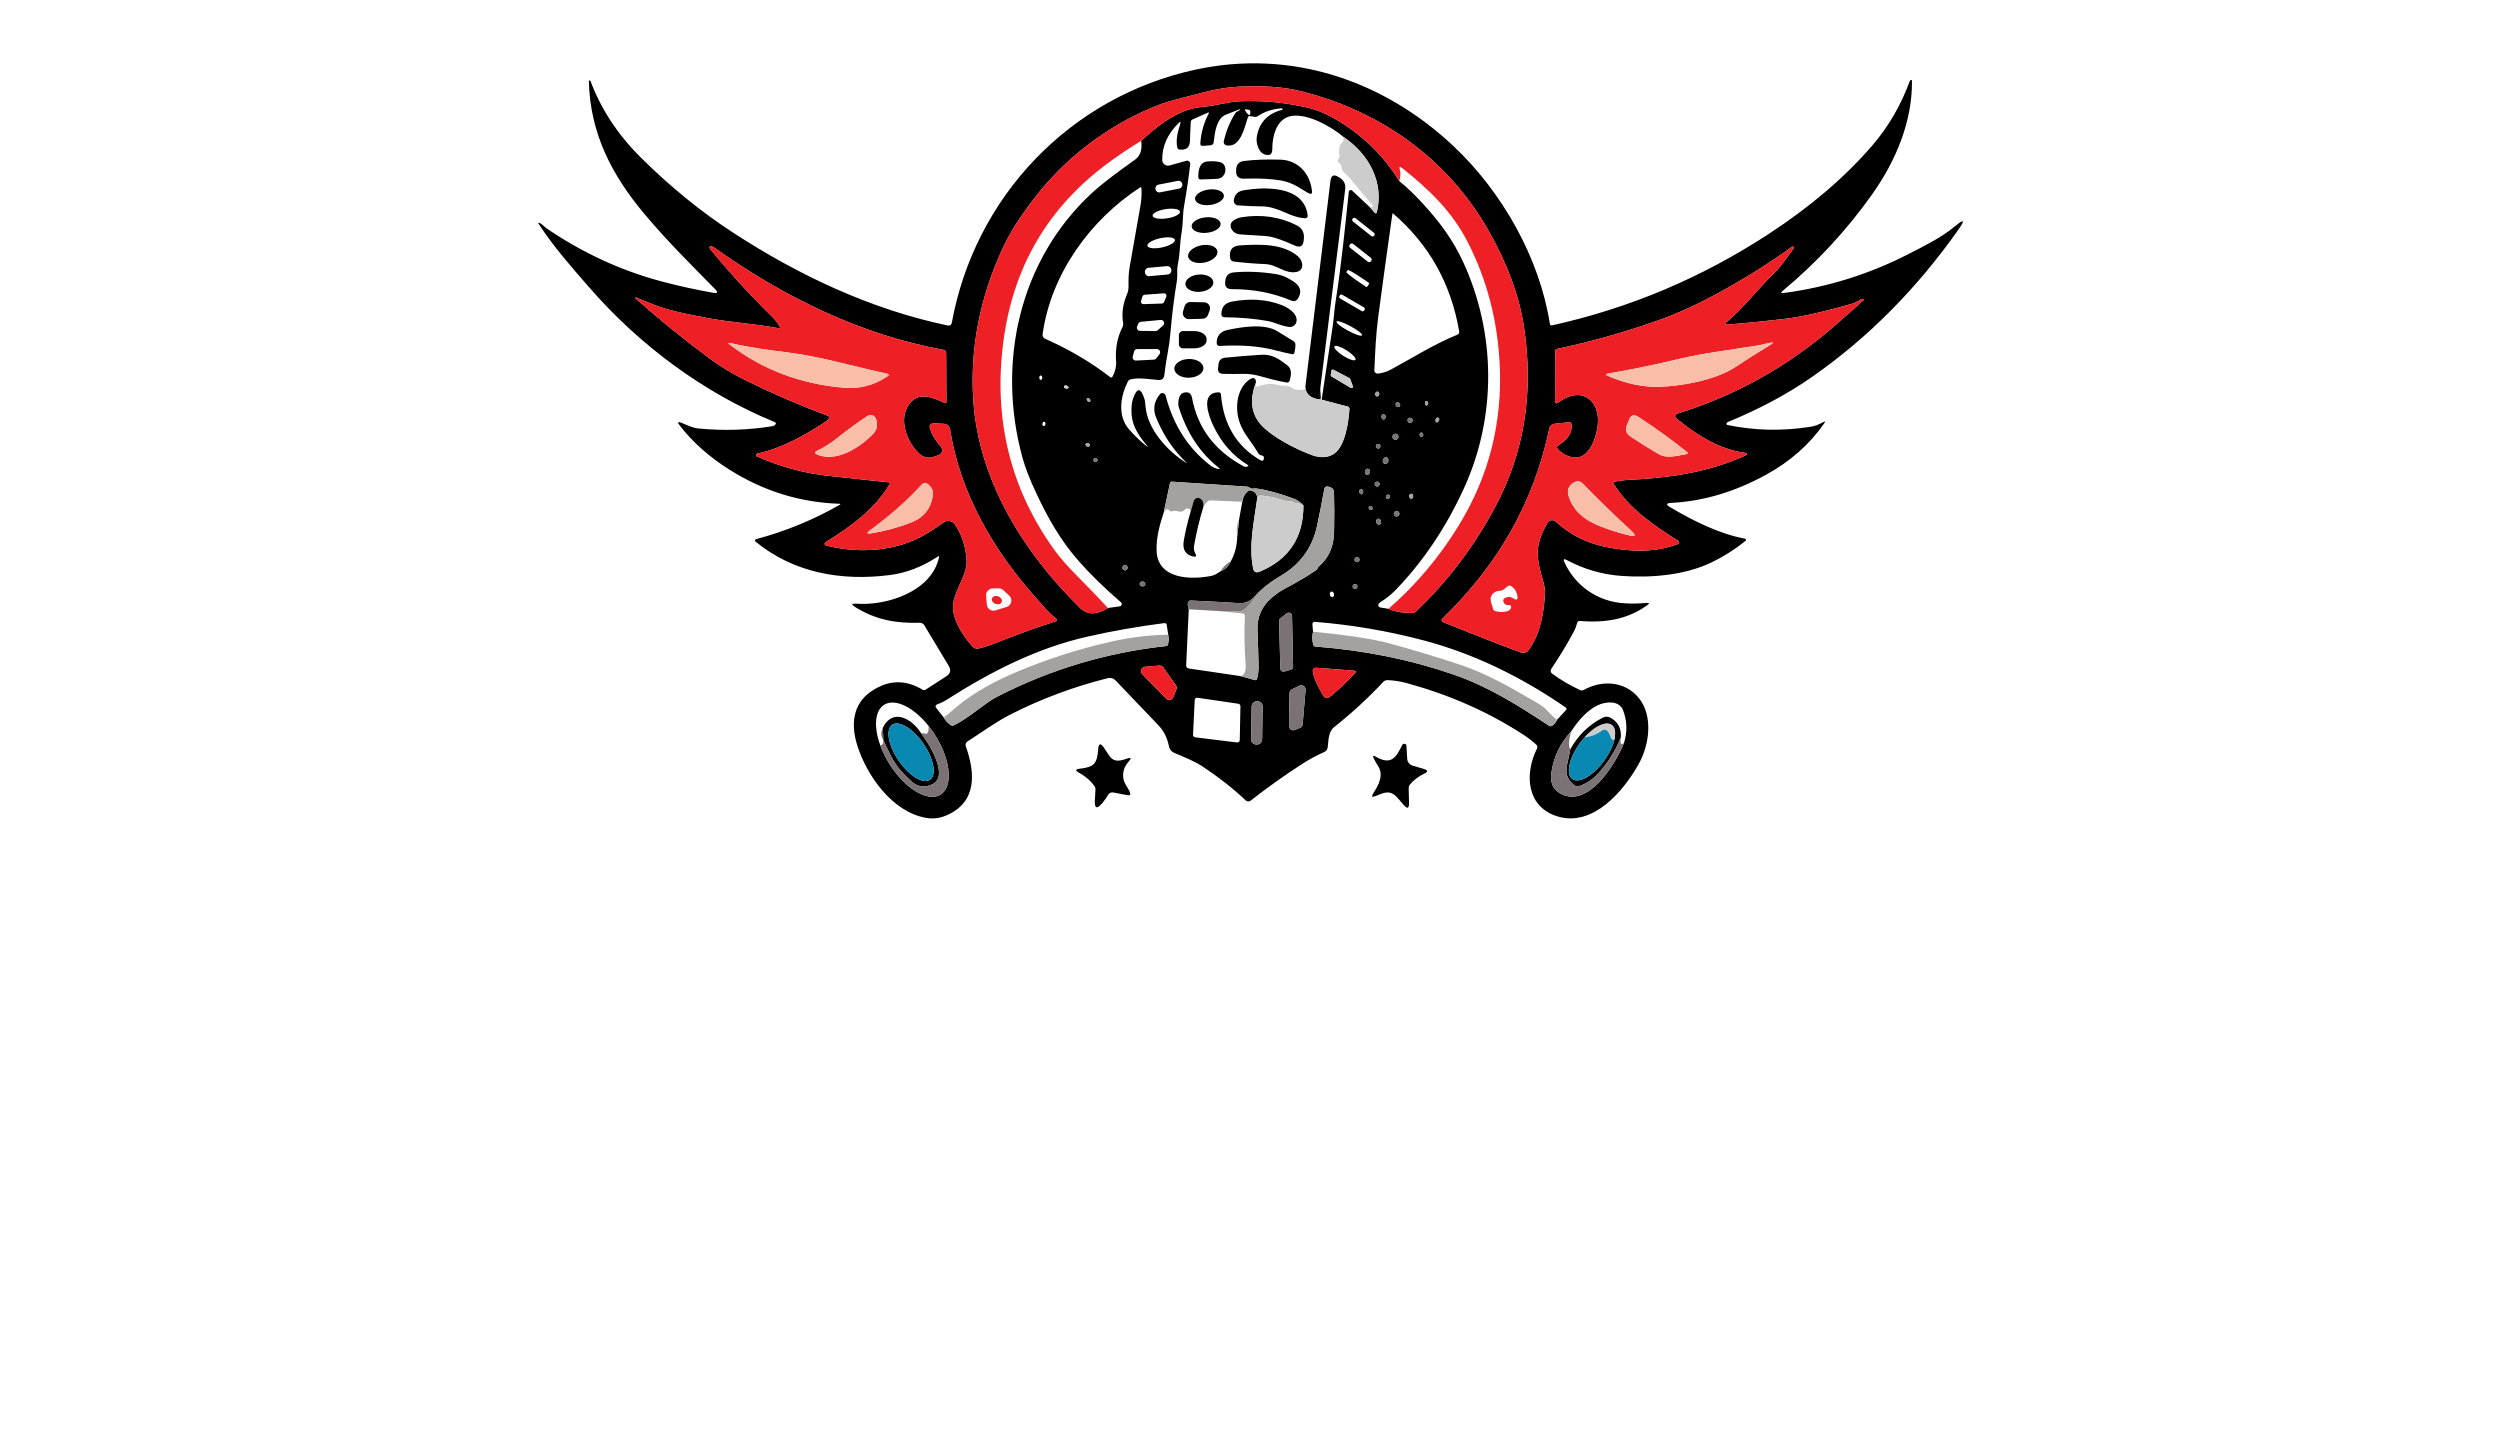 <?xml version="1.0" encoding="utf-8"?>
<svg xmlns="http://www.w3.org/2000/svg" width="490pt" height="280pt" viewBox="0 0 490 280" version="1.1" xmlns:xlink="http://www.w3.org/1999/xlink">
	<g id="surface2">
		<path d="M 183.844 109.069 Q 179.239 112.104 174.343 112.718 C 164.872 113.91 155.6 112.302 148.085 106.158 C 147.911 106.015 147.973 105.73 148.19 105.674 Q 156.786 103.39 164.562 98.959 Q 164.922 98.754 164.506 98.736 Q 153.006 98.351 143.076 92.12 Q 136.982 88.291 133.19 83.344 Q 132.507 82.457 133.55 82.867 C 134.68 83.313 135.685 83.866 136.92 83.984 Q 144.268 84.697 151.448 83.524 C 151.647 83.493 151.827 83.388 151.957 83.227 Q 152.23 82.879 151.852 82.73 C 137.913 77.014 125.358 67.674 115.521 56.367 C 112.009 52.339 108.521 48.398 105.598 43.917 Q 105.337 43.526 105.772 43.706 C 106.324 43.942 106.634 44.42 107.118 44.749 Q 117.762 51.997 129.708 55.169 Q 134.791 56.516 139.793 57.384 Q 141.072 57.608 140.166 56.677 C 135.474 51.886 130.912 47.417 126.357 41.993 C 119.884 34.291 115.695 26.174 115.41 15.983 Q 115.41 15.847 115.528 15.779 Q 115.565 15.76 115.608 15.76 Q 115.695 15.766 115.726 15.847 Q 118.823 24.169 125.674 30.953 Q 134.301 39.498 143.722 45.624 C 156.562 53.971 170.718 60.667 185.818 63.808 C 186.153 63.876 186.482 63.659 186.544 63.324 C 191.037 38.574 209.724 18.969 234.337 13.644 C 252.955 9.616 271.127 15.673 284.923 28.675 C 294.418 37.624 301.754 50.539 303.777 63.491 C 303.808 63.69 303.994 63.82 304.193 63.777 C 319.51 60.363 333.486 54.455 346.643 45.872 Q 358.955 37.841 367.03 28.445 Q 371.709 22.99 374.328 15.872 Q 374.396 15.679 374.607 15.661 Q 374.638 15.655 374.663 15.679 Q 374.744 15.748 374.744 15.853 C 374.818 23.822 371.604 31.53 366.887 38.164 Q 359.427 48.665 349.435 56.987 Q 348.759 57.546 349.628 57.428 Q 362.698 55.678 374.328 49.664 C 377.35 48.1 380.509 46.561 383.159 44.364 Q 385.909 42.086 383.848 45.003 Q 371.504 62.504 355.126 73.899 C 349.932 77.511 344.396 80.359 338.655 82.718 Q 338.426 82.811 338.395 83.059 C 338.382 83.171 338.457 83.276 338.568 83.295 Q 346.487 84.952 354.785 83.661 C 355.741 83.512 356.498 83.202 357.336 82.742 Q 357.938 82.414 357.547 82.972 Q 353.258 89.147 346.152 93.045 Q 336.924 98.103 327.54 98.568 Q 326.069 98.643 327.335 99.4 C 331.736 102.019 336.955 104.65 342.025 105.581 C 342.218 105.618 342.286 105.866 342.131 105.991 Q 338.966 108.578 335.174 110.36 C 330.041 112.761 323.593 113.289 317.803 112.879 Q 312.124 112.47 307.054 109.751 Q 306.235 109.317 306.613 110.161 C 308.748 114.884 313.248 117.993 318.535 118.254 Q 320.682 118.359 322.724 118.179 Q 323.568 118.105 322.879 118.601 C 318.914 121.462 314.588 122.095 309.623 121.717 Q 309.238 121.692 309.139 122.064 Q 308.885 123.02 308.419 123.889 Q 306.471 127.513 304.05 131.1 C 303.845 131.404 303.914 131.808 304.205 132.025 Q 306.694 133.856 309.704 135.258 Q 310.064 135.426 310.411 135.234 C 314.11 133.167 318.597 133.564 321.222 136.829 C 324.015 140.292 323.32 145.871 321.241 149.638 C 318.175 155.192 312.217 162.038 305.397 160.052 C 299.135 158.227 298.769 151.643 301.257 146.709 C 301.388 146.454 301.332 146.144 301.115 145.952 Q 299.967 144.909 298.638 144.04 Q 288.436 137.369 275.726 133.887 Q 273.907 133.39 271.983 133.304 C 271.642 133.291 271.319 133.428 271.09 133.676 Q 266.683 138.393 261.501 142.507 C 260.316 143.451 260.409 145.101 260.229 146.485 C 260.179 146.889 259.925 147.23 259.552 147.398 Q 257.331 148.378 255.264 149.706 Q 250.063 153.058 245.117 156.93 C 244.832 157.154 244.428 157.135 244.168 156.887 Q 240.438 153.362 235.789 150.29 C 234.008 149.11 232.059 148.378 230.129 147.553 Q 229.298 147.199 229.099 146.212 Q 228.615 143.786 227.088 142.197 Q 222.874 137.797 218.642 133.353 C 218.251 132.944 217.667 132.782 217.121 132.919 Q 207.173 135.42 198.187 139.963 C 195.301 141.415 192.477 143.5 189.616 145.331 C 189.306 145.53 189.169 145.921 189.293 146.268 C 191.186 151.556 191.484 157.166 185.601 159.773 Q 183.584 160.672 181.517 160.306 C 174.864 159.14 169.862 152.003 168 146.02 C 166.79 142.122 167.057 138.051 170.737 135.525 Q 175.727 132.1 180.847 135.196 Q 181.12 135.358 181.387 135.19 L 185.464 132.565 Q 186.705 131.764 185.942 130.498 L 181.163 122.548 C 180.977 122.232 180.629 122.046 180.263 122.058 C 175.627 122.207 171.643 121.5 167.615 118.98 Q 166.399 118.21 167.832 118.322 C 173.79 118.763 182.591 115.982 184.055 109.211 Q 184.13 108.876 183.844 109.069 Z M 217.146 119.166 L 219.473 118.843 C 219.864 118.787 220.007 118.303 219.709 118.049 Q 214.875 113.891 211.418 109.956 C 207.88 105.928 205.46 101.659 203.164 96.787 Q 201.215 92.66 200.402 89.693 C 195.326 71.199 199.707 50.986 214.13 37.723 Q 216.575 35.471 222.452 31.306 Q 224.047 30.171 223.669 27.608 C 227.343 24.281 231.029 21.315 235.92 20.924 C 238.39 20.725 240.587 19.949 243.063 19.85 Q 249.784 19.589 256.263 21.091 Q 259.025 21.73 261.954 23.468 Q 269.668 28.023 274.273 35.514 Q 276.396 37.202 278.866 39.896 C 282.118 43.439 284.743 46.94 286.791 51.377 C 293.208 65.322 293.363 81.607 286.971 95.62 Q 281.733 107.126 273.597 115.585 Q 272.281 116.95 270.481 118.074 Q 270.27 118.204 270.177 118.44 Q 270.09 118.676 270.227 118.881 Q 270.339 119.054 270.711 119.098 Q 271.301 119.166 272.132 119.34 Q 274.279 120.221 276.942 120.122 Q 277.252 120.116 277.482 119.898 Q 286.741 111.123 293.01 99.456 Q 301.642 83.388 298.694 64.05 Q 297.31 54.958 291.694 45.102 C 283.744 31.157 270.736 21.879 255.245 17.938 Q 249.89 16.573 242.529 17.001 Q 239.649 17.163 236.118 18.05 Q 232.891 18.863 229.757 19.713 Q 226.294 20.65 221.826 22.953 Q 210.046 29.035 202.096 39.685 C 199.85 42.701 198.062 45.369 196.517 48.696 Q 189.74 63.342 190.776 78.603 C 191.85 94.317 200.719 108.374 211.66 119.123 C 213.367 120.798 215.346 120.314 217.146 119.166 Z M 246.178 74.917 Q 244.217 80.049 247.233 83.344 C 249.294 85.591 253.799 87.974 257.101 89.184 Q 259.72 90.14 261.526 88.893 C 263.692 87.391 264.35 82.513 264.486 80.173 Q 264.511 79.782 264.133 79.683 L 259.044 78.342 Q 260.142 71.131 261.203 63.981 C 261.445 62.355 261.514 60.754 261.774 59.116 C 262.916 51.923 263.624 44.612 264.368 37.581 C 264.399 37.27 264.778 37.128 265.008 37.345 L 268.514 40.634 L 269.482 41.733 C 269.594 41.863 269.805 41.813 269.848 41.646 C 271.313 35.75 268.297 30.183 263.32 26.832 C 260.918 24.778 255.667 21.792 252.477 22.897 C 250.101 23.722 249.356 26.863 249.374 29.171 Q 249.393 30.791 247.86 30.258 Q 246.923 29.935 246.489 28.588 Q 246.184 27.657 246.352 26.695 Q 247.078 22.593 251.373 21.501 Q 251.385 21.501 251.385 21.488 L 251.348 21.315 Q 251.336 21.228 251.249 21.234 Q 248.561 21.401 246.532 22.754 Q 246.234 22.959 245.874 22.897 L 245.043 22.761 Q 244.676 22.698 244.565 23.052 C 243.988 24.802 243.193 28.768 240.649 28.532 Q 239.662 28.445 239.898 27.483 Q 240.63 24.511 242.144 22.146 Q 242.287 21.923 242.542 21.842 Q 242.684 21.799 242.808 21.706 Q 243.435 21.215 242.697 21.513 Q 241.53 21.985 240.258 22.481 C 238.396 23.207 238.067 26.199 237.887 27.85 Q 237.819 28.427 237.235 28.476 L 235.789 28.594 Q 235.225 28.638 235.262 28.073 Q 235.479 24.945 236.882 22.314 Q 237.086 21.929 236.683 22.103 L 233.729 23.412 C 233.536 23.499 233.406 23.685 233.394 23.896 Q 233.282 25.659 233.232 27.589 Q 233.183 29.569 231.166 29.308 Q 230.812 29.265 230.744 28.911 C 230.427 27.334 230.849 25.783 231.333 24.287 Q 231.551 23.605 231.035 24.101 Q 227.746 27.297 227.796 31.35 C 227.808 32.095 228.516 32.628 229.236 32.43 L 232.512 31.517 C 232.928 31.399 233.332 31.747 233.282 32.175 Q 232.804 36.308 232.078 40.373 C 231.786 42.012 231.904 43.613 231.637 45.239 Q 231.346 46.989 231.246 48.795 Q 231.16 50.34 230.837 51.954 C 230.626 53.034 230.831 54.039 230.669 55.045 Q 229.85 60.016 229.428 65.024 Q 229.248 67.171 228.863 69.188 Q 228.46 71.311 228.212 73.495 Q 228.088 74.575 227.008 74.476 C 225.524 74.346 222.974 73.942 221.552 74.37 C 221.341 74.433 221.162 74.581 221.056 74.786 C 219.616 77.666 218.971 81.526 221.317 84.182 Q 223.079 86.187 224.761 87.453 Q 225.183 87.769 224.842 87.366 C 223.396 85.684 221.962 83.642 221.801 81.315 Q 221.664 79.391 222.049 78.224 Q 223.228 74.681 224.358 78.336 Q 224.432 78.578 224.538 79.782 C 224.929 84.151 228.919 88.551 232.55 90.73 Q 232.73 90.841 232.575 90.692 Q 228.758 87.112 226.604 81.855 Q 225.605 79.416 227.324 77.287 C 227.659 76.872 228.323 77.014 228.46 77.529 Q 230.725 86.224 237.223 91.22 Q 237.918 91.754 238.75 91.915 Q 239.333 92.027 238.861 91.661 Q 233.394 87.354 231.023 79.739 C 230.973 79.577 230.949 79.416 230.949 79.248 Q 230.955 77.269 231.997 76.977 Q 233.375 76.592 233.642 78.001 Q 235.293 86.851 243.727 91.381 Q 244.087 91.574 244.472 91.45 Q 244.875 91.313 244.509 91.09 Q 240.183 88.433 237.837 83.506 C 237.024 81.799 235.069 76.94 238.843 76.903 Q 239.277 76.896 239.308 77.325 Q 240.022 86.081 246.973 90.165 Q 247.705 90.593 247.724 89.743 Q 247.736 89.327 247.302 89.271 C 247.01 89.234 246.755 89.06 246.607 88.812 Q 245.719 87.329 244.627 85.852 Q 243.472 84.3 242.914 82.637 C 242.082 80.167 242.343 76.58 244.453 74.743 Q 246.036 73.371 246.178 74.917 Z M 244.037 21.65 Q 244.31 22.165 244.652 22.432 Q 245.018 22.717 245.049 22.252 L 245.074 21.935 C 245.086 21.724 244.937 21.538 244.732 21.507 L 244.192 21.432 Q 243.907 21.395 244.037 21.65 Z M 231.718 36.03 C 231.637 35.632 231.253 35.371 230.851 35.447 L 227.051 36.193 C 226.648 36.271 226.387 36.662 226.468 37.06 L 226.48 37.121 C 226.561 37.519 226.946 37.779 227.347 37.703 L 231.147 36.958 C 231.551 36.879 231.811 36.488 231.73 36.091 L 231.718 36.03 Z M 223.427 36.761 C 213.646 43.129 205.988 53.71 204.349 65.508 C 204.293 65.881 204.498 66.247 204.846 66.402 Q 211.921 69.53 217.581 73.905 Q 217.872 74.128 218.052 73.812 Q 218.865 72.347 218.754 70.777 Q 218.487 67.122 219.982 64.18 Q 220.212 63.721 220.125 63.218 Q 219.672 60.543 220.882 57.707 Q 221.205 56.95 221.193 56.118 C 221.174 54.852 221.186 53.654 221.404 52.388 Q 222.446 46.412 223.532 40.28 Q 223.824 38.599 223.725 36.91 Q 223.706 36.582 223.427 36.761 Z M 231.283 41.483 C 231.209 40.982 229.943 40.764 228.458 40.992 C 226.977 41.217 225.835 41.807 225.909 42.305 C 225.984 42.806 227.25 43.023 228.734 42.796 C 230.216 42.57 231.358 41.981 231.283 41.483 Z M 272.908 41.913 Q 271.437 52.283 270.14 62.045 C 269.675 65.545 269.519 69.052 269.377 72.589 C 269.358 72.962 269.681 73.26 270.053 73.222 Q 271.369 73.092 272.56 72.459 C 276.861 70.157 281.106 67.426 285.649 65.601 C 285.897 65.502 286.046 65.241 286.003 64.974 Q 283.613 50.93 273.057 41.857 Q 272.933 41.751 272.908 41.913 Z M 269.358 46.178 C 269.495 46.009 269.464 45.76 269.294 45.628 L 265.686 42.768 C 265.516 42.632 265.268 42.663 265.136 42.831 L 265.113 42.861 C 264.977 43.03 265.008 43.278 265.177 43.41 L 268.786 46.27 C 268.955 46.406 269.203 46.375 269.335 46.207 L 269.358 46.178 Z M 230.289 47.003 C 230.179 46.505 228.888 46.369 227.395 46.694 C 225.903 47.02 224.786 47.684 224.893 48.179 C 225.003 48.677 226.294 48.814 227.787 48.489 C 229.279 48.162 230.396 47.498 230.289 47.003 Z M 268.758 51.125 C 268.905 50.942 268.874 50.676 268.688 50.532 L 265.215 47.799 C 265.032 47.653 264.766 47.684 264.623 47.87 L 264.546 47.968 C 264.399 48.15 264.43 48.417 264.617 48.56 L 268.089 51.293 C 268.272 51.439 268.539 51.408 268.682 51.222 L 268.758 51.125 Z M 152.528 64.317 C 147.836 63.423 143.132 63.206 138.378 62.281 C 134.562 61.542 130.615 60.816 127.108 59.308 Q 126.034 58.843 124.917 58.408 Q 124.154 58.117 124.762 58.657 Q 131.434 64.577 138.937 70.157 Q 142.257 72.627 146.198 74.569 Q 153.875 78.361 162.259 81.501 C 162.495 81.588 162.582 81.88 162.433 82.085 Q 162.191 82.414 161.862 82.631 C 157.71 85.33 153.298 87.863 148.494 88.88 Q 148.265 88.93 148.172 89.147 C 148.128 89.253 148.178 89.371 148.283 89.42 Q 155.116 92.474 162.384 93.274 Q 168.279 93.932 174.274 94.546 C 174.405 94.559 174.473 94.702 174.411 94.813 C 171.6 99.722 166.585 103.353 161.788 106.288 C 161.533 106.45 161.589 106.835 161.881 106.909 C 168.453 108.597 176.012 108.094 181.889 104.439 Q 183.472 103.452 184.93 102.397 C 185.638 101.882 186.631 102.05 187.133 102.763 Q 189.119 105.587 189.455 109.652 C 189.697 112.6 187.158 115.436 186.811 118.49 C 186.494 121.251 188.846 124.832 190.683 126.787 C 190.963 127.079 191.372 127.203 191.769 127.11 Q 193.495 126.694 195.115 126.049 Q 201.103 123.647 206.869 121.785 Q 207.471 121.593 206.968 121.214 C 205.472 120.085 204.467 118.769 203.251 117.416 C 194.606 107.815 188.213 96.607 186.227 84.257 Q 186.041 83.115 184.887 83.059 L 183.193 82.985 Q 181.871 82.922 182.324 84.17 Q 182.92 85.814 184.167 87.236 Q 185.458 88.7 183.615 89.333 L 183 89.538 C 182.02 89.879 180.934 89.644 180.176 88.93 C 177.744 86.634 176.074 82.271 178.116 79.323 C 179.953 76.667 182.709 77.84 185.185 78.988 Q 185.495 79.131 185.495 78.789 L 185.452 69.219 C 185.445 68.897 185.216 68.617 184.899 68.562 C 168.732 65.595 153.763 58.328 139.998 48.522 Q 139.688 48.299 139.328 48.268 C 139.098 48.249 138.962 48.51 139.104 48.69 Q 144.609 55.46 151.43 62.175 Q 152.206 62.939 152.789 63.95 Q 153.062 64.422 152.528 64.317 Z M 338.637 63.615 Q 337.774 63.69 338.432 63.125 C 341.938 60.134 344.557 56.602 347.853 53.394 C 349.317 51.966 350.372 50.266 351.57 48.64 Q 351.607 48.584 351.601 48.522 Q 351.589 48.404 351.521 48.361 Q 351.378 48.28 351.241 48.379 Q 343.279 54.083 334.491 58.65 Q 329.731 61.127 324.841 62.852 Q 315.203 66.259 305.186 68.388 Q 304.826 68.462 304.826 68.835 L 304.789 78.498 Q 304.789 79.373 305.49 78.851 C 309.952 75.537 313.725 78.429 313.154 83.388 C 312.881 85.734 311.497 90.022 308.494 89.662 Q 306.588 89.433 305.31 87.993 Q 304.975 87.62 305.391 87.341 C 306.886 86.317 308.277 85.126 308.003 83.096 C 307.972 82.879 307.774 82.724 307.557 82.749 L 304.714 83.053 C 304.199 83.109 303.771 83.487 303.665 83.996 C 300.506 98.953 293.345 110.931 282.664 121.307 C 282.478 121.487 282.54 121.804 282.782 121.903 Q 291.508 125.453 297.987 127.842 Q 299.042 128.227 299.687 127.296 C 301.94 124.038 302.499 120.531 302.797 116.771 Q 302.896 115.48 302.486 114.046 C 301.884 111.917 301.183 109.571 301.444 107.437 Q 301.71 105.221 303.318 102.465 C 303.653 101.895 304.423 101.777 304.907 102.223 Q 308.996 105.966 314.421 107.126 C 319.299 108.169 324.251 108.405 328.887 106.611 C 329.148 106.512 329.179 106.158 328.943 106.009 C 323.99 102.9 319.354 99.741 316.227 94.77 C 316.14 94.633 316.22 94.453 316.375 94.422 Q 317.642 94.143 318.839 94.081 C 326.913 93.69 334.472 92.685 341.864 89.383 Q 343.006 88.874 341.771 88.707 C 336.955 88.061 332.176 85.051 328.521 81.961 C 328.21 81.7 328.31 81.203 328.695 81.085 Q 345.805 75.816 359.421 63.994 Q 362.313 61.48 365.199 58.886 Q 365.261 58.83 365.255 58.75 Q 365.242 58.613 365.155 58.595 Q 365.006 58.557 364.882 58.632 Q 363.604 59.364 363.014 59.532 C 358.651 60.748 354.053 62.002 349.566 62.529 Q 344.067 63.168 338.637 63.615 Z M 229.582 52.873 C 229.54 52.438 229.161 52.122 228.725 52.159 L 225.116 52.488 C 224.68 52.525 224.364 52.91 224.402 53.344 L 224.409 53.418 C 224.451 53.853 224.829 54.17 225.265 54.132 L 228.875 53.803 C 229.31 53.766 229.627 53.381 229.588 52.947 L 229.582 52.873 Z M 267.949 56.218 L 268.359 55.609 C 268.396 55.56 268.384 55.485 268.328 55.454 L 266.832 54.443 C 265.43 53.493 264.226 52.817 264.145 52.935 L 263.89 53.313 C 263.816 53.425 264.89 54.288 266.298 55.237 L 267.794 56.249 C 267.85 56.28 267.918 56.267 267.949 56.218 Z M 227.728 59.494 C 227.92 59.488 228.088 59.37 228.156 59.197 L 228.596 58.16 C 228.733 57.831 228.472 57.465 228.112 57.49 L 224.351 57.769 C 224.153 57.782 223.985 57.918 223.923 58.104 L 223.644 58.986 C 223.538 59.302 223.787 59.625 224.122 59.612 L 227.728 59.494 Z M 267.459 60.715 C 267.552 60.549 267.496 60.345 267.336 60.248 L 263.066 57.763 C 262.904 57.67 262.693 57.726 262.6 57.886 L 262.519 58.026 C 262.426 58.191 262.482 58.396 262.642 58.493 L 266.911 60.978 C 267.074 61.071 267.285 61.015 267.378 60.854 L 267.459 60.715 Z M 226.493 64.888 C 226.648 64.894 226.797 64.838 226.915 64.732 L 227.963 63.789 C 228.404 63.386 228.081 62.653 227.486 62.709 L 223.625 63.069 C 223.402 63.088 223.203 63.231 223.11 63.435 L 222.874 63.981 C 222.701 64.391 222.999 64.844 223.439 64.85 L 226.493 64.888 Z M 266.964 65.726 C 267.093 65.483 266.081 64.683 264.7 63.936 C 263.32 63.193 262.091 62.784 261.959 63.031 C 261.83 63.274 262.842 64.075 264.223 64.821 C 265.603 65.564 266.832 65.974 266.964 65.726 Z M 265.676 70.517 C 265.864 70.225 265.088 69.393 263.95 68.673 C 262.811 67.947 261.737 67.6 261.547 67.897 C 261.358 68.189 262.134 69.021 263.272 69.741 C 264.412 70.467 265.485 70.814 265.676 70.517 Z M 226.164 70.492 C 226.344 70.485 226.511 70.392 226.623 70.25 L 227.262 69.418 C 227.572 69.008 227.281 68.419 226.766 68.419 L 222.887 68.419 C 222.601 68.419 222.359 68.605 222.285 68.878 L 222.012 69.89 C 221.9 70.299 222.223 70.69 222.645 70.672 L 226.164 70.492 Z M 264.772 76.034 C 264.983 76.158 265.243 75.947 265.157 75.711 L 264.629 74.265 C 264.604 74.203 264.561 74.147 264.499 74.116 L 261.352 72.471 C 261.191 72.391 260.992 72.49 260.961 72.664 L 260.825 73.502 C 260.806 73.607 260.856 73.719 260.949 73.775 L 264.772 76.034 Z M 204.006 74.451 C 204.169 74.445 204.287 74.246 204.281 74.011 C 204.269 73.775 204.132 73.588 203.972 73.595 C 203.809 73.601 203.691 73.799 203.698 74.035 C 203.71 74.271 203.846 74.457 204.006 74.451 Z M 208.743 75.562 C 208.538 75.593 208.464 75.848 208.613 75.984 Q 208.911 76.251 209.271 76.139 C 209.42 76.096 209.469 75.916 209.37 75.798 Q 209.115 75.506 208.743 75.562 Z M 269.837 77.704 C 270.053 77.753 270.27 77.579 270.329 77.317 C 270.388 77.058 270.258 76.803 270.045 76.759 C 269.83 76.71 269.613 76.884 269.553 77.146 C 269.495 77.405 269.625 77.66 269.837 77.704 Z M 213.651 78.709 C 213.77 78.603 213.739 78.367 213.577 78.191 C 213.416 78.013 213.187 77.958 213.07 78.063 C 212.951 78.169 212.982 78.404 213.144 78.581 C 213.305 78.758 213.534 78.814 213.651 78.709 Z M 279.653 79.469 C 279.828 79.447 279.946 79.236 279.919 78.996 C 279.89 78.752 279.728 78.572 279.556 78.593 C 279.381 78.615 279.263 78.826 279.29 79.066 C 279.319 79.311 279.48 79.49 279.653 79.469 Z M 274.293 79.715 C 274.478 79.571 274.491 79.279 274.321 79.064 C 274.155 78.845 273.864 78.789 273.683 78.931 C 273.498 79.075 273.485 79.366 273.655 79.582 C 273.82 79.801 274.112 79.857 274.293 79.715 Z M 271.207 82.227 C 271.437 82.215 271.611 81.967 271.592 81.676 C 271.574 81.383 271.375 81.16 271.146 81.173 C 270.916 81.185 270.742 81.433 270.761 81.724 C 270.779 82.016 270.978 82.24 271.207 82.227 Z M 276.88 82.383 C 276.88 82.103 276.656 81.88 276.377 81.88 C 276.098 81.88 275.874 82.103 275.874 82.383 C 275.874 82.662 276.098 82.885 276.377 82.885 C 276.656 82.885 276.88 82.662 276.88 82.383 Z M 281.534 81.942 Q 281.28 82.196 281.392 82.569 Q 281.503 82.929 281.814 82.711 Q 282.081 82.519 282.087 82.172 C 282.093 81.88 281.739 81.731 281.534 81.942 Z M 204.436 82.761 Q 204.287 82.978 204.3 83.245 C 204.312 83.469 204.573 83.58 204.74 83.431 Q 205.057 83.14 204.821 82.767 C 204.734 82.625 204.529 82.625 204.436 82.761 Z M 278.668 85.617 C 278.86 85.591 278.99 85.38 278.955 85.148 C 278.922 84.915 278.735 84.753 278.543 84.783 C 278.351 84.809 278.22 85.02 278.255 85.252 C 278.289 85.486 278.475 85.647 278.668 85.617 Z M 274.1 85.603 C 274.1 85.281 273.833 85.014 273.51 85.014 C 273.187 85.014 272.92 85.281 272.92 85.603 C 272.92 85.926 273.187 86.193 273.51 86.193 C 273.833 86.193 274.1 85.926 274.1 85.603 Z M 213.623 87.318 C 213.677 87.136 213.528 86.938 213.292 86.87 C 213.056 86.801 212.827 86.894 212.775 87.078 C 212.721 87.261 212.87 87.459 213.106 87.527 C 213.342 87.596 213.571 87.503 213.623 87.318 Z M 270.568 87.465 C 270.568 87.217 270.363 87.012 270.115 87.012 C 269.867 87.012 269.662 87.217 269.662 87.465 C 269.662 87.714 269.867 87.918 270.115 87.918 C 270.363 87.918 270.568 87.714 270.568 87.465 Z M 271.404 90.917 C 271.692 90.997 272.008 90.773 272.106 90.422 C 272.207 90.066 272.045 89.718 271.756 89.636 C 271.468 89.557 271.152 89.78 271.053 90.132 C 270.953 90.488 271.114 90.835 271.404 90.917 Z M 215.117 90.184 C 215.117 89.96 214.937 89.78 214.713 89.78 C 214.49 89.78 214.31 89.96 214.31 90.184 C 214.31 90.407 214.49 90.587 214.713 90.587 C 214.937 90.587 215.117 90.407 215.117 90.184 Z M 267.873 93.065 C 268.142 93.131 268.421 92.914 268.5 92.584 C 268.582 92.256 268.427 91.934 268.162 91.87 C 267.893 91.803 267.614 92.021 267.535 92.351 C 267.453 92.678 267.608 93.001 267.873 93.065 Z M 228.075 100.517 C 227.293 102.85 226.592 105.432 226.691 107.976 C 226.908 113.661 233.673 113.674 237.577 112.836 Q 238.166 112.712 239.203 111.986 Q 240.605 111.495 241.251 109.975 Q 242.43 107.896 242.498 105.115 L 242.87 101.764 L 243.485 98.351 Q 243.615 97.141 244.558 96.278 Q 244.788 96.067 245.098 96.129 Q 246.383 96.383 246.42 97.674 C 245.632 103.043 244.776 107.077 245.601 111.353 Q 245.818 112.488 246.886 112.048 Q 255.512 108.461 255.469 99.052 Q 254.619 98.14 253.632 97.767 Q 249.331 96.148 246.29 95.757 Q 246.005 95.719 245.682 95.769 Q 245.229 95.837 244.894 95.564 Q 244.689 95.403 244.434 95.384 L 229.726 94.41 Q 229.391 94.391 229.316 94.72 L 228.075 100.517 Z M 270.407 94.888 C 270.407 94.621 270.19 94.404 269.923 94.404 C 269.656 94.404 269.439 94.621 269.439 94.888 C 269.439 95.155 269.656 95.372 269.923 95.372 C 270.19 95.372 270.407 95.155 270.407 94.888 Z M 245.98 116.864 Q 244.577 118.353 242.777 118.21 Q 240.847 118.055 233.456 117.708 Q 232.444 117.664 232.997 119.421 L 232.488 130.424 C 232.475 130.722 232.686 130.976 232.978 131.02 L 243.181 132.522 L 245.967 133.297 Q 246.29 133.384 246.377 133.062 Q 246.706 131.851 246.681 130.554 Q 246.607 127.011 246.47 123.597 Q 246.302 119.638 249.3 117.112 Q 250.634 115.989 251.832 115.368 Q 255.152 113.649 258.013 111.713 Q 258.187 111.595 258.231 111.396 Q 258.28 111.191 258.435 111.061 Q 261.377 108.603 261.476 104.383 Q 261.576 100.07 261.464 96.458 C 261.445 95.744 260.775 95.409 260.148 95.353 C 259.869 95.328 259.621 95.521 259.571 95.794 Q 258.913 99.431 258.156 103.012 Q 256.797 109.422 251.156 112.774 Q 247.829 114.754 245.98 116.864 Z M 267.025 95.986 C 266.919 95.85 266.72 95.825 266.59 95.93 Q 266.497 96.005 266.46 96.117 Q 266.354 96.489 266.603 96.781 C 266.696 96.899 266.869 96.911 266.987 96.812 Q 267.403 96.464 267.025 95.986 Z M 276.608 97.743 C 276.824 97.736 276.998 97.519 276.991 97.252 C 276.985 96.985 276.812 96.768 276.593 96.775 C 276.377 96.781 276.203 96.998 276.21 97.265 C 276.216 97.532 276.39 97.749 276.608 97.743 Z M 271.747 97.717 C 271.915 97.854 272.176 97.811 272.338 97.622 C 272.498 97.432 272.498 97.165 272.331 97.024 C 272.163 96.886 271.903 96.93 271.74 97.118 C 271.58 97.308 271.58 97.575 271.747 97.717 Z M 268.945 99.86 C 269.079 99.716 269.054 99.474 268.888 99.317 C 268.725 99.158 268.477 99.145 268.343 99.287 C 268.21 99.431 268.235 99.673 268.4 99.83 C 268.564 99.989 268.812 100.002 268.945 99.86 Z M 274.286 100.691 C 274.286 100.386 274.044 100.144 273.74 100.144 C 273.435 100.144 273.193 100.386 273.193 100.691 C 273.193 100.995 273.435 101.237 273.74 101.237 C 274.044 101.237 274.286 100.995 274.286 100.691 Z M 270.359 102.831 C 270.612 102.763 270.754 102.453 270.671 102.133 C 270.587 101.814 270.314 101.609 270.057 101.678 C 269.805 101.746 269.662 102.056 269.746 102.376 C 269.83 102.695 270.103 102.9 270.359 102.831 Z M 266.466 109.689 C 266.466 109.416 266.249 109.199 265.976 109.199 C 265.703 109.199 265.485 109.416 265.485 109.689 C 265.485 109.962 265.703 110.18 265.976 110.18 C 266.249 110.18 266.466 109.962 266.466 109.689 Z M 221.019 111.266 C 221.019 110.98 220.789 110.751 220.504 110.751 C 220.218 110.751 219.989 110.98 219.989 111.266 C 219.989 111.551 220.218 111.781 220.504 111.781 C 220.789 111.781 221.019 111.551 221.019 111.266 Z M 224.484 114.519 C 224.513 114.257 224.289 114.015 223.984 113.981 C 223.675 113.947 223.402 114.133 223.374 114.392 C 223.346 114.654 223.569 114.896 223.875 114.93 C 224.184 114.965 224.457 114.778 224.484 114.519 Z M 266.063 114.958 C 266.063 114.691 265.852 114.48 265.585 114.48 C 265.318 114.48 265.107 114.691 265.107 114.958 C 265.107 115.225 265.318 115.436 265.585 115.436 C 265.852 115.436 266.063 115.225 266.063 114.958 Z M 261.178 117.036 C 261.402 116.988 261.526 116.702 261.46 116.399 C 261.389 116.1 261.154 115.895 260.931 115.947 C 260.707 115.995 260.583 116.28 260.649 116.583 C 260.719 116.882 260.955 117.087 261.178 117.036 Z M 253.241 120.742 C 253.235 120.19 252.595 119.892 252.167 120.234 L 250.963 121.189 C 250.796 121.32 250.703 121.518 250.709 121.723 L 250.938 130.982 C 250.945 131.423 251.367 131.727 251.782 131.609 L 252.968 131.268 C 253.259 131.181 253.452 130.914 253.446 130.616 L 253.241 120.742 Z M 257.355 123.814 Q 257.076 125.087 257.386 126.347 C 257.436 126.551 257.61 126.706 257.827 126.725 Q 272.325 127.848 284.954 132.23 C 291.806 134.607 297.658 138.318 303.603 142.24 C 303.814 142.383 304.094 142.364 304.292 142.203 Q 304.975 141.645 305.173 141.086 L 306.955 139.15 C 307.085 139.007 307.054 138.784 306.899 138.678 C 298.21 132.689 288.876 128.109 279.027 125.515 Q 268.582 122.753 257.709 121.878 C 257.436 121.853 257.213 122.083 257.231 122.356 L 257.355 123.814 Z M 184.986 140.645 Q 185.39 141.446 186.351 142.122 Q 186.625 142.315 186.922 142.172 C 190.057 140.664 192.961 137.815 195.474 136.531 Q 211.083 128.531 228.553 126.626 Q 228.863 126.595 228.932 126.291 Q 229.174 125.254 228.963 124.404 L 228.683 122.474 C 228.652 122.251 228.447 122.102 228.224 122.126 Q 220.597 123.095 213.255 124.752 C 203.238 127.011 194.302 131.578 185.489 137.189 Q 184.651 137.722 183.639 138.076 C 183.379 138.169 183.286 138.492 183.459 138.709 L 184.986 140.645 Z M 227.994 130.803 C 227.814 130.554 227.523 130.424 227.219 130.449 L 224.426 130.685 C 223.706 130.747 223.377 131.622 223.886 132.137 L 228.553 136.928 C 228.987 137.369 229.732 137.22 229.962 136.649 L 230.576 135.128 C 230.682 134.855 230.651 134.551 230.477 134.315 L 227.994 130.803 Z M 257.312 131.591 C 257.56 133.223 258.541 134.923 259.366 136.363 C 259.627 136.822 260.235 136.928 260.645 136.593 Q 263.307 134.402 265.647 131.864 C 265.783 131.715 265.69 131.473 265.492 131.46 L 257.976 130.871 C 257.573 130.84 257.25 131.193 257.312 131.591 Z M 255.897 135.234 C 255.953 134.576 255.27 134.104 254.674 134.396 L 253.216 135.116 C 252.931 135.258 252.744 135.544 252.744 135.867 L 252.633 142.271 C 252.626 142.88 253.247 143.302 253.812 143.066 L 254.799 142.662 C 255.09 142.538 255.295 142.265 255.32 141.949 L 255.897 135.234 Z M 242.455 145.523 C 242.74 145.554 242.988 145.337 242.995 145.058 L 243.125 138.417 C 243.125 138.175 242.951 137.971 242.715 137.933 L 234.709 136.76 C 234.43 136.723 234.176 136.928 234.163 137.213 L 233.834 144.015 C 233.822 144.264 234.008 144.481 234.256 144.512 L 242.455 145.523 Z M 247.482 138.497 C 247.494 137.927 247.035 137.455 246.462 137.444 L 246.375 137.443 C 245.806 137.437 245.334 137.89 245.323 138.463 L 245.222 144.879 C 245.21 145.449 245.669 145.921 246.242 145.932 L 246.329 145.933 C 246.898 145.939 247.37 145.486 247.381 144.913 L 247.482 138.497 Z M 172.512 146.032 C 173.753 149.483 176.217 152.834 178.892 154.708 C 181.12 156.272 183.211 156.607 184.546 155.608 C 185.421 154.95 185.911 153.753 185.948 152.176 C 186.01 149.222 184.471 145.356 181.989 142.259 C 180.685 140.633 179.214 139.342 177.781 138.548 C 175.888 137.511 174.194 137.418 173.07 138.287 C 172.512 138.721 172.109 139.379 171.891 140.223 C 171.494 141.756 171.718 143.817 172.512 146.032 Z M 307.935 143.376 Q 304.702 146.802 304.063 151.5 C 303.833 153.231 304.243 154.628 305.769 155.497 C 311.28 158.637 316.717 149.619 318.299 145.629 Q 319.33 142.327 318.113 139.193 C 317.331 137.182 314.625 137.518 313.105 138.256 Q 310.393 139.578 307.935 143.376 Z" style="fill:#000000;"/>
		<path d="M 272.132 119.34 Q 280.25 112.277 285.972 102.9 Q 294.71 88.582 293.953 71.702 Q 293.357 58.415 287.561 47.237 C 284.501 41.335 280.02 37.09 274.881 32.976 Q 274.093 32.343 274.379 33.311 Q 274.639 34.18 274.273 35.514 Q 269.668 28.023 261.954 23.468 Q 259.025 21.73 256.263 21.091 Q 249.784 19.589 243.063 19.85 C 240.587 19.949 238.39 20.725 235.92 20.924 C 231.029 21.315 227.343 24.281 223.669 27.608 Q 220.473 29.55 217.463 31.747 Q 199.459 44.879 196.629 67.171 Q 193.749 89.848 206.639 107.765 Q 208.327 110.118 211.772 113.556 Q 214.521 116.299 217.146 119.166 C 215.346 120.314 213.367 120.798 211.66 119.123 C 200.719 108.374 191.85 94.317 190.776 78.603 Q 189.74 63.342 196.517 48.696 C 198.062 45.369 199.85 42.701 202.096 39.685 Q 210.046 29.035 221.826 22.953 Q 226.294 20.65 229.757 19.713 Q 232.891 18.863 236.118 18.05 Q 239.649 17.163 242.529 17.001 Q 249.89 16.573 255.245 17.938 C 270.736 21.879 283.744 31.157 291.694 45.102 Q 297.31 54.958 298.694 64.05 Q 301.642 83.388 293.01 99.456 Q 286.741 111.123 277.482 119.898 Q 277.252 120.116 276.942 120.122 Q 274.279 120.221 272.132 119.34 Z" style="fill:#ef1f26;"/>
		<path d="M 263.32 26.832 C 268.297 30.183 271.313 35.75 269.848 41.646 C 269.805 41.813 269.594 41.863 269.482 41.733 L 268.514 40.634 L 268.855 40.584 Q 269.277 40.516 268.998 40.187 Q 266.702 37.519 264.573 34.949 Q 264.157 34.44 263.648 34.037 Q 262.941 33.478 262.879 32.485 C 262.866 32.318 262.767 32.163 262.618 32.076 Q 261.948 31.71 262.401 31.021 C 262.531 30.828 262.581 30.593 262.538 30.363 Q 262.37 29.482 262.593 28.619 Q 262.668 28.321 262.898 28.116 Q 263.475 27.62 263.32 26.832 Z" style="fill:#cccccc;"/>
		<path d="M 255.494 37.295 Q 253.173 35.731 251.056 35.371 Q 248.17 34.875 243.808 35.018 Q 242.213 35.067 242.281 33.472 Q 242.287 33.361 242.287 33.249 Q 242.331 31.747 243.82 31.555 Q 246.898 31.17 250.969 31.294 C 254.569 31.406 256.89 34.192 257.169 37.661 C 257.188 37.897 256.946 38.071 256.729 37.978 Q 256.089 37.692 255.494 37.295 Z" style="fill:#000000;"/>
		<path d="M 234.865 34.738 C 234.852 33.534 235.026 31.803 236.596 31.654 Q 237.968 31.517 239.066 31.759 C 240.767 32.132 240.481 34.943 238.557 35.049 Q 236.863 35.142 235.305 35.167 Q 234.871 35.173 234.865 34.738 Z" style="fill:#000000;"/>
		<path d="M 258.814 78.311 Q 255.953 78.02 255.847 75.829 L 260.769 35.458 Q 260.967 33.807 262.37 34.707 L 262.618 34.862 Q 263.841 35.651 263.661 37.097 Q 262.308 47.87 260.943 58.75 Q 259.807 67.786 258.783 76.034 C 258.696 76.747 258.981 77.536 258.814 78.311 Z" style="fill:#000000;"/>
		<path d="M 256.3 42.186 Q 256.375 42.806 255.748 42.775 C 252.825 42.614 250.541 40.491 247.444 40.454 Q 245.111 40.429 242.641 40.256 C 242.138 40.218 241.766 39.771 241.828 39.275 Q 242.026 37.593 243.733 37.301 C 247.835 36.606 255.581 36.321 256.3 42.186 Z" style="fill:#000000;"/>
		<path d="M 239.878 38.274 C 239.991 39.107 238.818 39.951 237.262 40.167 C 235.702 40.38 234.349 39.877 234.233 39.047 C 234.12 38.214 235.293 37.37 236.849 37.154 C 238.408 36.941 239.761 37.444 239.878 38.274 Z" style="fill:#000000;"/>
		<path d="M 253.725 48.112 Q 250.007 46.412 248.189 46.275 Q 245.731 46.089 243.193 45.953 Q 241.896 45.884 241.338 44.823 C 241.058 44.289 241.207 43.632 241.691 43.278 Q 242.448 42.713 243.429 42.564 Q 249.225 41.683 254.116 44.141 Q 255.698 44.935 255.562 46.704 L 255.531 47.051 Q 255.388 48.87 253.725 48.112 Z" style="fill:#000000;"/>
		<path d="M 239.242 43.812 C 239.333 44.649 238.135 45.462 236.565 45.628 C 234.995 45.798 233.654 45.251 233.565 44.419 C 233.474 43.582 234.672 42.769 236.242 42.604 C 237.812 42.434 239.153 42.98 239.242 43.812 Z" style="fill:#000000;"/>
		<path d="M 238.607 49.209 C 238.793 50.142 237.657 51.147 236.08 51.462 C 234.498 51.774 233.071 51.271 232.885 50.342 C 232.699 49.41 233.834 48.404 235.412 48.089 C 236.993 47.777 238.421 48.28 238.607 49.209 Z" style="fill:#000000;"/>
		<path d="M 254.19 53.282 C 251.931 53.791 250.318 51.861 248.065 51.768 Q 244.949 51.638 241.865 51.271 Q 241.201 51.197 241.102 50.527 Q 240.76 48.237 243.063 48.094 C 247.072 47.846 251.441 47.721 254.426 50.26 C 255.351 51.042 255.742 52.928 254.19 53.282 Z" style="fill:#000000;"/>
		<path d="M 152.789 63.95 Q 152.206 62.939 151.43 62.175 Q 144.609 55.46 139.104 48.69 C 138.962 48.51 139.098 48.249 139.328 48.268 Q 139.688 48.299 139.998 48.522 C 153.763 58.328 168.732 65.595 184.899 68.562 C 185.216 68.617 185.445 68.897 185.452 69.219 L 185.495 78.789 Q 185.495 79.131 185.185 78.988 C 182.709 77.84 179.953 76.667 178.116 79.323 C 176.074 82.271 177.744 86.634 180.176 88.93 C 180.934 89.644 182.02 89.879 183 89.538 L 183.615 89.333 Q 185.458 88.7 184.167 87.236 Q 182.92 85.814 182.324 84.17 Q 181.871 82.922 183.193 82.985 L 184.887 83.059 Q 186.041 83.115 186.227 84.257 C 188.213 96.607 194.606 107.815 203.251 117.416 C 204.467 118.769 205.472 120.085 206.968 121.214 Q 207.471 121.593 206.869 121.785 Q 201.103 123.647 195.115 126.049 Q 193.495 126.694 191.769 127.11 C 191.372 127.203 190.963 127.079 190.683 126.787 C 188.846 124.832 186.494 121.251 186.811 118.49 C 187.158 115.436 189.697 112.6 189.455 109.652 Q 189.119 105.587 187.133 102.763 C 186.631 102.05 185.638 101.882 184.93 102.397 Q 183.472 103.452 181.889 104.439 C 176.012 108.094 168.453 108.597 161.881 106.909 C 161.589 106.835 161.533 106.45 161.788 106.288 C 166.585 103.353 171.6 99.722 174.411 94.813 C 174.473 94.702 174.405 94.559 174.274 94.546 Q 168.279 93.932 162.384 93.274 Q 155.116 92.474 148.283 89.42 C 148.178 89.371 148.128 89.253 148.172 89.147 Q 148.265 88.93 148.494 88.88 C 153.298 87.863 157.71 85.33 161.862 82.631 Q 162.191 82.414 162.433 82.085 C 162.582 81.88 162.495 81.588 162.259 81.501 Q 153.875 78.361 146.198 74.569 Q 142.257 72.627 138.937 70.157 Q 131.434 64.577 124.762 58.657 Q 124.154 58.117 124.917 58.408 Q 126.034 58.843 127.108 59.308 C 130.615 60.816 134.562 61.542 138.378 62.281 C 143.132 63.206 147.836 63.423 152.528 64.317 Q 153.062 64.422 152.789 63.95 Z M 143.07 67.562 Q 152.603 74.867 165.344 75.996 Q 170.06 76.412 174.07 73.675 C 174.231 73.564 174.188 73.309 173.995 73.272 C 167.547 71.907 160.888 69.896 154.446 69.083 C 150.778 68.617 146.968 68.152 143.219 67.252 Q 142.412 67.053 143.07 67.562 Z M 160.224 89.122 C 164.059 90.661 168.645 87.639 171.202 84.964 C 171.984 84.151 172.059 83.034 171.655 82.029 C 171.395 81.383 170.6 81.148 170.023 81.532 Q 166.889 83.636 163.873 86.032 Q 162.123 87.422 160.205 88.322 Q 159.293 88.75 160.224 89.122 Z M 178.83 102.298 Q 182.231 100.92 182.839 97.165 Q 183.044 95.906 181.982 94.987 Q 181.244 94.335 180.58 95.062 C 177.495 98.444 174.181 101.255 170.569 103.911 Q 169.409 104.762 170.824 104.526 Q 175.106 103.806 178.83 102.298 Z M 197.299 118.955 C 198.267 118.651 198.546 117.416 197.796 116.727 L 196.623 115.653 C 196.368 115.43 196.045 115.306 195.704 115.312 L 194.562 115.337 C 193.805 115.356 193.222 116.001 193.278 116.752 L 193.414 118.483 C 193.482 119.327 194.314 119.886 195.121 119.638 L 197.299 118.955 Z" style="fill:#ef1f26;"/>
		<path d="M 338.637 63.615 Q 344.067 63.168 349.566 62.529 C 354.053 62.002 358.651 60.748 363.014 59.532 Q 363.604 59.364 364.882 58.632 Q 365.006 58.557 365.155 58.595 Q 365.242 58.613 365.255 58.75 Q 365.261 58.83 365.199 58.886 Q 362.313 61.48 359.421 63.994 Q 345.805 75.816 328.695 81.085 C 328.31 81.203 328.21 81.7 328.521 81.961 C 332.176 85.051 336.955 88.061 341.771 88.707 Q 343.006 88.874 341.864 89.383 C 334.472 92.685 326.913 93.69 318.839 94.081 Q 317.642 94.143 316.375 94.422 C 316.22 94.453 316.14 94.633 316.227 94.77 C 319.354 99.741 323.99 102.9 328.943 106.009 C 329.179 106.158 329.148 106.512 328.887 106.611 C 324.251 108.405 319.299 108.169 314.421 107.126 Q 308.996 105.966 304.907 102.223 C 304.423 101.777 303.653 101.895 303.318 102.465 Q 301.71 105.221 301.444 107.437 C 301.183 109.571 301.884 111.917 302.486 114.046 Q 302.896 115.48 302.797 116.771 C 302.499 120.531 301.94 124.038 299.687 127.296 Q 299.042 128.227 297.987 127.842 Q 291.508 125.453 282.782 121.903 C 282.54 121.804 282.478 121.487 282.664 121.307 C 293.345 110.931 300.506 98.953 303.665 83.996 C 303.771 83.487 304.199 83.109 304.714 83.053 L 307.557 82.749 C 307.774 82.724 307.972 82.879 308.003 83.096 C 308.277 85.126 306.886 86.317 305.391 87.341 Q 304.975 87.62 305.31 87.993 Q 306.588 89.433 308.494 89.662 C 311.497 90.022 312.881 85.734 313.154 83.388 C 313.725 78.429 309.952 75.537 305.49 78.851 Q 304.789 79.373 304.789 78.498 L 304.826 68.835 Q 304.826 68.462 305.186 68.388 Q 315.203 66.259 324.841 62.852 Q 329.731 61.127 334.491 58.65 Q 343.279 54.083 351.241 48.379 Q 351.378 48.28 351.521 48.361 Q 351.589 48.404 351.601 48.522 Q 351.607 48.584 351.57 48.64 C 350.372 50.266 349.317 51.966 347.853 53.394 C 344.557 56.602 341.938 60.134 338.432 63.125 Q 337.774 63.69 338.637 63.615 Z M 325.17 75.81 C 329.408 75.711 336.266 74.519 340.163 71.919 Q 343.521 69.672 346.63 67.829 Q 348.368 66.799 346.413 67.302 Q 345.234 67.6 344.123 67.78 C 339.115 68.605 334.156 69.157 329.185 70.336 Q 322.191 72.006 315.19 73.222 Q 314.402 73.359 315.134 73.675 Q 320.316 75.922 325.17 75.81 Z M 321.092 81.7 Q 319.838 80.893 319.292 82.283 L 318.883 83.32 Q 318.324 84.728 319.59 85.572 Q 322.315 87.391 325.058 88.98 C 326.746 89.954 328.633 89.315 330.482 89.017 Q 331.065 88.924 330.6 88.558 Q 326.063 84.915 321.092 81.7 Z M 313.955 103.272 Q 316.649 104.296 319.317 104.929 Q 321.204 105.376 319.776 104.067 Q 314.948 99.648 310.145 94.714 C 309.772 94.335 309.201 94.23 308.723 94.447 C 307.718 94.913 307.06 95.85 307.383 96.985 C 308.332 100.355 310.833 102.081 313.955 103.272 Z M 294.909 117.255 Q 295.821 116.746 296.659 117.304 Q 297.583 117.919 297.41 116.82 Q 297.205 115.517 296.175 114.871 C 295.97 114.741 295.703 114.754 295.511 114.902 L 294.685 115.554 Q 294.4 115.778 294.046 115.784 C 292.606 115.796 291.793 116.957 292.314 118.279 Q 292.513 118.794 292.643 119.334 Q 292.73 119.675 293.065 119.774 C 293.81 119.998 295.889 120.153 296.162 119.141 Q 296.317 118.57 295.722 118.595 Q 294.809 118.645 294.648 117.819 C 294.604 117.596 294.71 117.373 294.909 117.255 Z" style="fill:#ef1f26;"/>
		<path d="M 252.198 54.412 C 253.762 55.225 255.717 56.298 254.42 58.47 Q 253.936 59.277 253.073 58.911 Q 247.717 56.646 241.474 56.677 Q 239.947 56.683 240.146 55.169 Q 240.152 55.088 240.165 55.007 Q 240.345 53.518 241.834 53.388 Q 245.769 53.04 250.026 53.717 Q 251.205 53.903 252.198 54.412 Z" style="fill:#000000;"/>
		<path d="M 237.816 55.283 C 237.893 56.218 236.726 57.074 235.212 57.199 C 233.698 57.322 232.413 56.658 232.335 55.724 C 232.258 54.79 233.425 53.934 234.939 53.809 C 236.453 53.686 237.738 54.35 237.816 55.283 Z" style="fill:#000000;"/>
		<path d="M 252.688 64.087 C 251.168 63.932 249.958 63.193 248.549 62.939 Q 244.658 62.219 239.96 62.182 C 239.637 62.182 239.376 61.915 239.383 61.592 Q 239.414 59.501 241.437 59.116 Q 246.755 58.11 251.143 59.768 C 252.366 60.227 254.327 61.394 254.128 62.945 C 254.035 63.653 253.396 64.155 252.688 64.087 Z" style="fill:#000000;"/>
		<path d="M 235.702 62.48 L 233.028 62.548 C 232.227 62.566 231.644 61.797 231.879 61.027 L 232.184 60.028 C 232.339 59.525 232.804 59.184 233.332 59.197 L 236.025 59.252 C 236.832 59.271 237.384 60.078 237.099 60.835 L 236.776 61.716 C 236.608 62.163 236.18 62.467 235.702 62.48 Z" style="fill:#000000;"/>
		<path d="M 250.063 68.679 C 246.501 67.742 242.808 67.593 239.01 67.811 C 238.731 67.829 238.495 67.612 238.483 67.333 C 238.396 65.936 239.147 64.999 240.493 64.701 C 243.317 64.068 247.786 63.355 250.324 64.9 Q 251.938 65.874 253.52 66.861 Q 253.899 67.097 253.905 67.544 Q 253.911 68.27 253.719 69.07 Q 253.613 69.505 253.185 69.412 Q 251.602 69.083 250.063 68.679 Z" style="fill:#000000;"/>
		<path d="M 231.066 65.657 C 231.066 65.235 231.408 64.894 231.83 64.894 L 234.089 64.894 C 235.417 64.894 236.491 65.589 236.491 66.451 L 236.491 66.712 C 236.491 67.575 235.417 68.27 234.089 68.27 L 231.83 68.27 C 231.408 68.27 231.066 67.929 231.066 67.507 L 231.066 65.657 Z" style="fill:#000000;"/>
		<path d="M 143.219 67.252 C 146.968 68.152 150.778 68.617 154.446 69.083 C 160.888 69.896 167.547 71.907 173.995 73.272 C 174.188 73.309 174.231 73.564 174.07 73.675 Q 170.06 76.412 165.344 75.996 Q 152.603 74.867 143.07 67.562 Q 142.412 67.053 143.219 67.252 Z" style="fill:#f8bea8;"/>
		<path d="M 340.163 71.919 C 336.266 74.519 329.408 75.711 325.17 75.81 Q 320.316 75.922 315.134 73.675 Q 314.402 73.359 315.19 73.222 Q 322.191 72.006 329.185 70.336 C 334.156 69.157 339.115 68.605 344.123 67.78 Q 345.234 67.6 346.413 67.302 Q 348.368 66.799 346.63 67.829 Q 343.521 69.672 340.163 71.919 Z" style="fill:#f8bea8;"/>
		<path d="M 240.103 70.113 Q 243.479 69.772 247.122 69.536 C 249.319 69.393 250.634 70.318 252.329 71.615 C 253.284 72.353 253.055 73.595 252.794 74.575 C 252.72 74.855 252.446 75.022 252.161 74.972 Q 249.741 74.526 247.215 73.787 Q 245.347 73.241 243.671 73.278 Q 241.697 73.328 239.718 73.272 Q 238.607 73.241 238.737 72.136 L 238.83 71.373 Q 238.961 70.231 240.103 70.113 Z" style="fill:#000000;"/>
		<path d="M 235.869 72.114 C 235.901 73.129 234.647 73.986 233.076 74.035 C 231.501 74.079 230.204 73.297 230.174 72.283 C 230.142 71.267 231.395 70.411 232.967 70.362 C 234.542 70.318 235.839 71.1 235.869 72.114 Z" style="fill:#000000;"/>
		<path d="M 264.772 76.034 L 260.949 73.775 C 260.856 73.719 260.806 73.607 260.825 73.502 L 260.961 72.664 C 260.992 72.49 261.191 72.391 261.352 72.471 L 264.499 74.116 C 264.561 74.147 264.604 74.203 264.629 74.265 L 265.157 75.711 C 265.243 75.947 264.983 76.158 264.772 76.034 Z" style="fill:#cccccc;"/>
		<path d="M 246.178 74.917 Q 246.06 75.301 246.135 75.543 Q 246.234 75.866 246.557 75.748 Q 248.636 74.954 250.554 75.457 C 251.602 75.736 252.465 75.37 253.408 76.127 Q 253.644 76.319 253.942 76.356 Q 254.401 76.406 254.873 76.437 Q 255.804 76.493 255.847 75.829 Q 255.953 78.02 258.814 78.311 Q 258.907 78.386 259.044 78.342 L 264.133 79.683 Q 264.511 79.782 264.486 80.173 C 264.35 82.513 263.692 87.391 261.526 88.893 Q 259.72 90.14 257.101 89.184 C 253.799 87.974 249.294 85.591 247.233 83.344 Q 244.217 80.049 246.178 74.917 Z" style="fill:#cccccc;"/>
		<path d="M 208.743 75.562 Q 209.115 75.506 209.37 75.798 C 209.469 75.916 209.42 76.096 209.271 76.139 Q 208.911 76.251 208.613 75.984 C 208.464 75.848 208.538 75.593 208.743 75.562 Z" style="fill:#cccccc;"/>
		<path d="M 269.837 77.704 C 269.625 77.66 269.495 77.405 269.553 77.146 C 269.613 76.884 269.83 76.71 270.045 76.759 C 270.258 76.803 270.388 77.058 270.329 77.317 C 270.27 77.579 270.053 77.753 269.837 77.704 Z" style="fill:#a4a2a1;"/>
		<path d="M 213.651 78.709 C 213.534 78.814 213.305 78.758 213.144 78.581 C 212.982 78.404 212.951 78.169 213.07 78.063 C 213.187 77.958 213.416 78.013 213.577 78.191 C 213.739 78.367 213.77 78.603 213.651 78.709 Z" style="fill:#a4a2a1;"/>
		<path d="M 279.653 79.469 C 279.48 79.49 279.319 79.311 279.29 79.066 C 279.263 78.826 279.381 78.615 279.556 78.593 C 279.728 78.572 279.89 78.752 279.919 78.996 C 279.946 79.236 279.828 79.447 279.653 79.469 Z" style="fill:#a4a2a1;"/>
		<path d="M 274.293 79.715 C 274.112 79.857 273.82 79.801 273.655 79.582 C 273.485 79.366 273.498 79.075 273.683 78.931 C 273.864 78.789 274.155 78.845 274.321 79.064 C 274.491 79.279 274.478 79.571 274.293 79.715 Z" style="fill:#7b7275;"/>
		<path d="M 271.207 82.227 C 270.978 82.24 270.779 82.016 270.761 81.724 C 270.742 81.433 270.916 81.185 271.146 81.173 C 271.375 81.16 271.574 81.383 271.592 81.676 C 271.611 81.967 271.437 82.215 271.207 82.227 Z" style="fill:#7b7275;"/>
		<path d="M 160.224 89.122 Q 159.293 88.75 160.205 88.322 Q 162.123 87.422 163.873 86.032 Q 166.889 83.636 170.023 81.532 C 170.6 81.148 171.395 81.383 171.655 82.029 C 172.059 83.034 171.984 84.151 171.202 84.964 C 168.645 87.639 164.059 90.661 160.224 89.122 Z" style="fill:#f8bea8;"/>
		<path d="M 321.092 81.7 Q 326.063 84.915 330.6 88.558 Q 331.065 88.924 330.482 89.017 C 328.633 89.315 326.746 89.954 325.058 88.98 Q 322.315 87.391 319.59 85.572 Q 318.324 84.728 318.883 83.32 L 319.292 82.283 Q 319.838 80.893 321.092 81.7 Z" style="fill:#f8bea8;"/>
		<path d="M 276.88 82.383 C 276.88 82.662 276.656 82.885 276.377 82.885 C 276.098 82.885 275.874 82.662 275.874 82.383 C 275.874 82.103 276.098 81.88 276.377 81.88 C 276.656 81.88 276.88 82.103 276.88 82.383 Z" style="fill:#7b7275;"/>
		<path d="M 281.534 81.942 C 281.739 81.731 282.093 81.88 282.087 82.172 Q 282.081 82.519 281.814 82.711 Q 281.503 82.929 281.392 82.569 Q 281.28 82.196 281.534 81.942 Z" style="fill:#a4a2a1;"/>
		<path d="M 278.668 85.617 C 278.475 85.647 278.289 85.486 278.255 85.252 C 278.22 85.02 278.351 84.809 278.543 84.783 C 278.735 84.753 278.922 84.915 278.955 85.148 C 278.99 85.38 278.86 85.591 278.668 85.617 Z" style="fill:#7b7275;"/>
		<path d="M 274.1 85.603 C 274.1 85.926 273.833 86.193 273.51 86.193 C 273.187 86.193 272.92 85.926 272.92 85.603 C 272.92 85.281 273.187 85.014 273.51 85.014 C 273.833 85.014 274.1 85.281 274.1 85.603 Z" style="fill:#7b7275;"/>
		<path d="M 213.623 87.318 C 213.571 87.503 213.342 87.596 213.106 87.527 C 212.87 87.459 212.721 87.261 212.775 87.078 C 212.827 86.894 213.056 86.801 213.292 86.87 C 213.528 86.938 213.677 87.136 213.623 87.318 Z" style="fill:#a4a2a1;"/>
		<path d="M 270.568 87.465 C 270.568 87.714 270.363 87.918 270.115 87.918 C 269.867 87.918 269.662 87.714 269.662 87.465 C 269.662 87.217 269.867 87.012 270.115 87.012 C 270.363 87.012 270.568 87.217 270.568 87.465 Z" style="fill:#7b7275;"/>
		<path d="M 271.404 90.917 C 271.114 90.835 270.953 90.488 271.053 90.132 C 271.152 89.78 271.468 89.557 271.756 89.636 C 272.045 89.718 272.207 90.066 272.106 90.422 C 272.008 90.773 271.692 90.997 271.404 90.917 Z" style="fill:#7b7275;"/>
		<path d="M 215.117 90.184 C 215.117 90.407 214.937 90.587 214.713 90.587 C 214.49 90.587 214.31 90.407 214.31 90.184 C 214.31 89.96 214.49 89.78 214.713 89.78 C 214.937 89.78 215.117 89.96 215.117 90.184 Z" style="fill:#7b7275;"/>
		<path d="M 267.873 93.065 C 267.608 93.001 267.453 92.678 267.535 92.351 C 267.614 92.021 267.893 91.803 268.162 91.87 C 268.427 91.934 268.582 92.256 268.5 92.584 C 268.421 92.914 268.142 93.131 267.873 93.065 Z" style="fill:#7b7275;"/>
		<path d="M 313.955 103.272 C 310.833 102.081 308.332 100.355 307.383 96.985 C 307.06 95.85 307.718 94.913 308.723 94.447 C 309.201 94.23 309.772 94.335 310.145 94.714 Q 314.948 99.648 319.776 104.067 Q 321.204 105.376 319.317 104.929 Q 316.649 104.296 313.955 103.272 Z" style="fill:#f8bea8;"/>
		<path d="M 255.469 99.052 Q 254.401 98.537 253.849 98.562 Q 253.595 98.568 253.415 98.4 Q 253.197 98.208 252.924 98.239 C 252.254 98.32 251.087 97.96 250.467 97.73 Q 249.747 97.47 248.977 97.37 Q 248.208 97.277 247.432 97.147 Q 246.625 97.01 246.42 97.674 Q 246.383 96.383 245.098 96.129 Q 244.788 96.067 244.558 96.278 Q 243.615 97.141 243.485 98.351 L 237.279 98.078 Q 236.956 98.065 236.714 98.27 Q 236.199 98.698 235.87 99.319 Q 235.988 98.258 235.318 97.755 C 234.827 97.389 234.126 97.631 233.958 98.22 L 233.356 100.318 Q 233.443 99.791 232.804 99.667 Q 232.481 99.604 232.264 99.859 C 231.476 100.79 230.651 99.853 229.776 100.2 Q 229.465 100.318 229.242 100.076 Q 228.609 99.387 228.075 100.517 L 229.316 94.72 Q 229.391 94.391 229.726 94.41 L 244.434 95.384 Q 244.689 95.403 244.894 95.564 Q 245.229 95.837 245.682 95.769 Q 246.005 95.719 246.29 95.757 Q 249.331 96.148 253.632 97.767 Q 254.619 98.14 255.469 99.052 Z" style="fill:#a4a2a1;"/>
		<path d="M 270.407 94.888 C 270.407 95.155 270.19 95.372 269.923 95.372 C 269.656 95.372 269.439 95.155 269.439 94.888 C 269.439 94.621 269.656 94.404 269.923 94.404 C 270.19 94.404 270.407 94.621 270.407 94.888 Z" style="fill:#7b7275;"/>
		<path d="M 178.83 102.298 Q 175.106 103.806 170.824 104.526 Q 169.409 104.762 170.569 103.911 C 174.181 101.255 177.495 98.444 180.58 95.062 Q 181.244 94.335 181.982 94.987 Q 183.044 95.906 182.839 97.165 Q 182.231 100.92 178.83 102.298 Z" style="fill:#f8bea8;"/>
		<path d="M 243.181 132.522 Q 244.292 132.255 244.136 130.132 Q 243.777 125.347 243.988 120.749 C 244 120.482 243.801 120.252 243.534 120.227 L 238.439 119.737 L 242.932 119.818 Q 243.249 119.824 243.516 119.656 Q 245.167 118.608 245.98 116.864 Q 247.829 114.754 251.156 112.774 Q 256.797 109.422 258.156 103.012 Q 258.913 99.431 259.571 95.794 C 259.621 95.521 259.869 95.328 260.148 95.353 C 260.775 95.409 261.445 95.744 261.464 96.458 Q 261.576 100.07 261.476 104.383 Q 261.377 108.603 258.435 111.061 Q 258.28 111.191 258.231 111.396 Q 258.187 111.595 258.013 111.713 Q 255.152 113.649 251.832 115.368 Q 250.634 115.989 249.3 117.112 Q 246.302 119.638 246.47 123.597 Q 246.607 127.011 246.681 130.554 Q 246.706 131.851 246.377 133.062 Q 246.29 133.384 245.967 133.297 L 243.181 132.522 Z" style="fill:#a4a2a1;"/>
		<path d="M 267.025 95.986 Q 267.403 96.464 266.987 96.812 C 266.869 96.911 266.696 96.899 266.603 96.781 Q 266.354 96.489 266.46 96.117 Q 266.497 96.005 266.59 95.93 C 266.72 95.825 266.919 95.85 267.025 95.986 Z" style="fill:#7b7275;"/>
		<path d="M 276.608 97.743 C 276.39 97.749 276.216 97.532 276.21 97.265 C 276.203 96.998 276.377 96.781 276.593 96.775 C 276.812 96.768 276.985 96.985 276.991 97.252 C 276.998 97.519 276.824 97.736 276.608 97.743 Z" style="fill:#a4a2a1;"/>
		<path d="M 271.747 97.717 C 271.58 97.575 271.58 97.308 271.74 97.118 C 271.903 96.93 272.163 96.886 272.331 97.024 C 272.498 97.165 272.498 97.432 272.338 97.622 C 272.176 97.811 271.915 97.854 271.747 97.717 Z" style="fill:#7b7275;"/>
		<path d="M 255.469 99.052 Q 255.512 108.461 246.886 112.048 Q 245.818 112.488 245.601 111.353 C 244.776 107.077 245.632 103.043 246.42 97.674 Q 246.625 97.01 247.432 97.147 Q 248.208 97.277 248.977 97.37 Q 249.747 97.47 250.467 97.73 C 251.087 97.96 252.254 98.32 252.924 98.239 Q 253.197 98.208 253.415 98.4 Q 253.595 98.568 253.849 98.562 Q 254.401 98.537 255.469 99.052 Z" style="fill:#cccccc;"/>
		<path d="M 235.87 99.319 Q 234.722 103.055 234.039 106.946 Q 233.896 107.778 234.281 108.473 Q 234.74 109.28 233.834 109.069 Q 231.563 108.547 232.028 105.928 Q 232.525 103.105 233.356 100.318 L 233.958 98.22 C 234.126 97.631 234.827 97.389 235.318 97.755 Q 235.988 98.258 235.87 99.319 Z" style="fill:#000000;"/>
		<path d="M 268.945 99.86 C 268.812 100.002 268.564 99.989 268.4 99.83 C 268.235 99.673 268.21 99.431 268.343 99.287 C 268.477 99.145 268.725 99.158 268.888 99.317 C 269.054 99.474 269.079 99.716 268.945 99.86 Z" style="fill:#7b7275;"/>
		<path d="M 274.286 100.691 C 274.286 100.995 274.044 101.237 273.74 101.237 C 273.435 101.237 273.193 100.995 273.193 100.691 C 273.193 100.386 273.435 100.144 273.74 100.144 C 274.044 100.144 274.286 100.386 274.286 100.691 Z" style="fill:#7b7275;"/>
		<path d="M 242.87 101.764 L 242.498 105.115 Q 242.182 103.241 242.87 101.764 Z" style="fill:#a4a2a1;"/>
		<path d="M 270.359 102.831 C 270.103 102.9 269.83 102.695 269.746 102.376 C 269.662 102.056 269.805 101.746 270.057 101.678 C 270.314 101.609 270.587 101.814 270.671 102.133 C 270.754 102.453 270.612 102.763 270.359 102.831 Z" style="fill:#7b7275;"/>
		<path d="M 266.466 109.689 C 266.466 109.962 266.249 110.18 265.976 110.18 C 265.703 110.18 265.485 109.962 265.485 109.689 C 265.485 109.416 265.703 109.199 265.976 109.199 C 266.249 109.199 266.466 109.416 266.466 109.689 Z" style="fill:#7b7275;"/>
		<path d="M 241.251 109.975 Q 240.605 111.495 239.203 111.986 Q 239.935 110.763 241.251 109.975 Z" style="fill:#7b7275;"/>
		<path d="M 221.019 111.266 C 221.019 111.551 220.789 111.781 220.504 111.781 C 220.218 111.781 219.989 111.551 219.989 111.266 C 219.989 110.98 220.218 110.751 220.504 110.751 C 220.789 110.751 221.019 110.98 221.019 111.266 Z" style="fill:#7b7275;"/>
		<path d="M 224.484 114.519 C 224.457 114.778 224.184 114.965 223.875 114.93 C 223.569 114.896 223.346 114.654 223.374 114.392 C 223.402 114.133 223.675 113.947 223.984 113.981 C 224.289 114.015 224.513 114.257 224.484 114.519 Z" style="fill:#7b7275;"/>
		<path d="M 266.063 114.958 C 266.063 115.225 265.852 115.436 265.585 115.436 C 265.318 115.436 265.107 115.225 265.107 114.958 C 265.107 114.691 265.318 114.48 265.585 114.48 C 265.852 114.48 266.063 114.691 266.063 114.958 Z" style="fill:#7b7275;"/>
		<path d="M 196.348 117.982 C 196.201 118.39 195.648 118.558 195.116 118.36 C 194.587 118.167 194.277 117.677 194.427 117.272 C 194.575 116.864 195.127 116.696 195.659 116.894 C 196.188 117.087 196.498 117.577 196.348 117.982 Z" style="fill:#ef1f26;"/>
		<path d="M 245.98 116.864 Q 245.167 118.608 243.516 119.656 Q 243.249 119.824 242.932 119.818 L 238.439 119.737 L 232.997 119.421 Q 232.444 117.664 233.456 117.708 Q 240.847 118.055 242.777 118.21 Q 244.577 118.353 245.98 116.864 Z" style="fill:#7b7275;"/>
		<path d="M 253.241 120.742 L 253.446 130.616 C 253.452 130.914 253.259 131.181 252.968 131.268 L 251.782 131.609 C 251.367 131.727 250.945 131.423 250.938 130.982 L 250.709 121.723 C 250.703 121.518 250.796 121.32 250.963 121.189 L 252.167 120.234 C 252.595 119.892 253.235 120.19 253.241 120.742 Z" style="fill:#7b7275;"/>
		<path d="M 257.355 123.814 Q 267.521 124.807 272.399 126.129 Q 279.375 128.022 286.27 130.318 C 291.774 132.155 296.727 135.122 301.729 138.033 Q 302.586 138.529 303.467 139.51 Q 304.267 140.397 305.173 141.086 Q 304.975 141.645 304.292 142.203 C 304.094 142.364 303.814 142.383 303.603 142.24 C 297.658 138.318 291.806 134.607 284.954 132.23 Q 272.325 127.848 257.827 126.725 C 257.61 126.706 257.436 126.551 257.386 126.347 Q 257.076 125.087 257.355 123.814 Z" style="fill:#a4a2a1;"/>
		<path d="M 228.963 124.404 Q 229.174 125.254 228.932 126.291 Q 228.863 126.595 228.553 126.626 Q 211.083 128.531 195.474 136.531 C 192.961 137.815 190.057 140.664 186.922 142.172 Q 186.625 142.315 186.351 142.122 Q 185.39 141.446 184.986 140.645 Q 186.302 139.578 187.587 138.479 C 190.888 135.656 195.363 133.353 199.043 131.789 Q 207.943 127.997 217.792 125.757 Q 223.296 124.503 228.963 124.404 Z" style="fill:#a4a2a1;"/>
		<path d="M 227.994 130.803 L 230.477 134.315 C 230.651 134.551 230.682 134.855 230.576 135.128 L 229.962 136.649 C 229.732 137.22 228.987 137.369 228.553 136.928 L 223.886 132.137 C 223.377 131.622 223.706 130.747 224.426 130.685 L 227.219 130.449 C 227.523 130.424 227.814 130.554 227.994 130.803 Z" style="fill:#ef1f26;"/>
		<path d="M 259.366 136.363 C 258.541 134.923 257.56 133.223 257.312 131.591 C 257.25 131.193 257.573 130.84 257.976 130.871 L 265.492 131.46 C 265.69 131.473 265.783 131.715 265.647 131.864 Q 263.307 134.402 260.645 136.593 C 260.235 136.928 259.627 136.822 259.366 136.363 Z" style="fill:#ef1f26;"/>
		<path d="M 255.897 135.234 L 255.32 141.949 C 255.295 142.265 255.09 142.538 254.799 142.662 L 253.812 143.066 C 253.247 143.302 252.626 142.88 252.633 142.271 L 252.744 135.867 C 252.744 135.544 252.931 135.258 253.216 135.116 L 254.674 134.396 C 255.27 134.104 255.953 134.576 255.897 135.234 Z" style="fill:#7b7275;"/>
		<path d="M 247.381 144.913 C 247.37 145.486 246.898 145.939 246.329 145.933 L 246.242 145.932 C 245.669 145.921 245.21 145.449 245.222 144.879 L 245.323 138.463 C 245.334 137.89 245.806 137.437 246.375 137.443 L 246.462 137.444 C 247.035 137.455 247.494 137.927 247.482 138.497 L 247.381 144.913 Z" style="fill:#7b7275;"/>
		<path d="M 317.679 144.574 Q 316.127 148.347 313.403 151.438 Q 311.783 153.269 309.586 154.063 Q 309.009 154.274 308.531 153.889 C 306.874 152.549 306.787 151.264 307.296 149.173 Q 307.6 147.938 307.774 146.876 Q 310.045 142.755 314.141 140.664 Q 314.892 140.279 315.569 140.633 Q 317.89 141.843 317.679 144.574 Z M 310.598 144.512 C 309.418 145.821 308.456 147.391 307.929 148.868 C 307.395 150.364 307.358 151.618 307.83 152.331 C 308.121 152.772 308.587 152.989 309.183 152.964 C 310.107 152.927 311.286 152.319 312.466 151.27 C 314.352 149.595 315.922 147.087 316.413 144.99 C 316.642 144.003 316.611 143.177 316.326 142.613 C 316.022 142.011 315.432 141.738 314.65 141.843 C 313.471 142.005 311.969 142.991 310.598 144.512 Z" style="fill:#000000;"/>
		<path d="M 180.518 143.699 C 182.001 145.641 186.252 152.226 182.609 153.777 Q 180.369 154.727 178.656 153.169 Q 177.57 152.183 176.54 151.028 C 174.97 149.272 174.119 147.149 173.126 145.008 L 173.039 142.631 C 175.032 138.591 178.91 141.049 180.518 143.699 Z M 182.28 152.832 C 183.621 151.909 183.044 148.751 181 145.775 C 178.954 142.799 176.211 141.129 174.87 142.05 C 173.53 142.973 174.107 146.132 176.151 149.107 C 178.197 152.083 180.94 153.753 182.28 152.832 Z" style="fill:#000000;"/>
		<path d="M 316.413 144.99 Q 316.14 145.058 315.953 144.903 C 315.631 144.636 315.569 143.786 315.06 143.289 Q 314.52 142.755 313.918 143.221 Q 312.484 144.313 310.598 144.512 C 311.969 142.991 313.471 142.005 314.65 141.843 C 315.432 141.738 316.022 142.011 316.326 142.613 C 316.611 143.177 316.642 144.003 316.413 144.99 Z" style="fill:#cccccc;"/>
		<path d="M 182.28 152.832 C 180.94 153.753 178.197 152.083 176.151 149.107 C 174.107 146.132 173.53 142.973 174.87 142.05 C 176.211 141.129 178.954 142.799 181 145.775 C 183.044 148.751 183.621 151.909 182.28 152.832 Z" style="fill:#0988b1;"/>
		<path d="M 181.989 142.259 C 184.471 145.356 186.01 149.222 185.948 152.176 C 185.911 153.753 185.421 154.95 184.546 155.608 C 183.211 156.607 181.12 156.272 178.892 154.708 C 176.217 152.834 173.753 149.483 172.512 146.032 Q 173.182 146.144 173.126 145.008 C 174.119 147.149 174.97 149.272 176.54 151.028 Q 177.57 152.183 178.656 153.169 Q 180.369 154.727 182.609 153.777 C 186.252 152.226 182.001 145.641 180.518 143.699 Q 180.94 143.674 181.331 143.804 Q 181.629 143.91 181.809 143.643 Q 182.069 143.264 181.989 142.259 Z" style="fill:#7b7275;"/>
		<path d="M 173.039 142.631 L 173.126 145.008 Q 172.363 143.91 173.039 142.631 Z" style="fill:#7b7275;"/>
		<path d="M 316.413 144.99 C 315.922 147.087 314.352 149.595 312.466 151.27 C 311.286 152.319 310.107 152.927 309.183 152.964 C 308.587 152.989 308.121 152.772 307.83 152.331 C 307.358 151.618 307.395 150.364 307.929 148.868 C 308.456 147.391 309.418 145.821 310.598 144.512 Q 312.484 144.313 313.918 143.221 Q 314.52 142.755 315.06 143.289 C 315.569 143.786 315.631 144.636 315.953 144.903 Q 316.14 145.058 316.413 144.99 Z" style="fill:#0988b1;"/>
		<path d="M 307.935 143.376 Q 307.209 145.989 307.774 146.876 Q 307.6 147.938 307.296 149.173 C 306.787 151.264 306.874 152.549 308.531 153.889 Q 309.009 154.274 309.586 154.063 Q 311.783 153.269 313.403 151.438 Q 316.127 148.347 317.679 144.574 Q 317.567 145.077 317.66 145.592 Q 317.735 145.983 318.076 145.772 L 318.299 145.629 C 316.717 149.619 311.28 158.637 305.769 155.497 C 304.243 154.628 303.833 153.231 304.063 151.5 Q 304.702 146.802 307.935 143.376 Z" style="fill:#7b7275;"/>
		<path d="M 269.681 148.322 C 272.598 150.017 273.634 148.54 274.788 146.088 Q 274.95 145.741 275.31 145.79 Q 275.639 145.84 275.657 146.175 L 275.812 148.732 C 275.85 149.353 276.272 149.88 276.867 150.06 L 279.108 150.73 Q 280.293 151.084 279.176 151.618 Q 277.438 152.456 276.365 153.753 C 276.191 153.964 276.098 154.224 276.104 154.491 L 276.166 157.396 Q 276.197 159.009 275.148 157.793 Q 274.522 157.073 273.901 156.365 C 272.461 154.739 271.319 155.329 269.637 156.018 Q 268.52 156.483 269.178 155.466 C 270.202 153.877 271.263 151.903 270.103 150.141 Q 269.656 149.452 269.277 148.701 Q 268.855 147.838 269.681 148.322 Z" style="fill:#000000;"/>
		<path d="M 217.196 155.782 Q 216.674 156.67 216.029 157.433 Q 214.459 159.27 214.595 156.856 L 214.713 154.727 Q 214.732 154.392 214.54 154.119 Q 213.391 152.487 211.474 151.444 Q 210.326 150.817 211.623 150.668 C 214.415 150.346 215.03 149.719 215.235 146.901 Q 215.365 145.058 216.401 146.591 C 217.736 148.577 217.99 149.725 220.82 148.707 Q 222.154 148.223 221.205 149.284 Q 219.945 150.687 220.162 152.48 C 220.293 153.542 221.019 154.268 221.428 155.205 Q 221.782 156.024 220.913 155.85 L 218.207 155.323 C 217.81 155.242 217.401 155.428 217.196 155.782 Z" style="fill:#000000;"/>
	</g>
	<g id="surface4">
	</g>
</svg>
